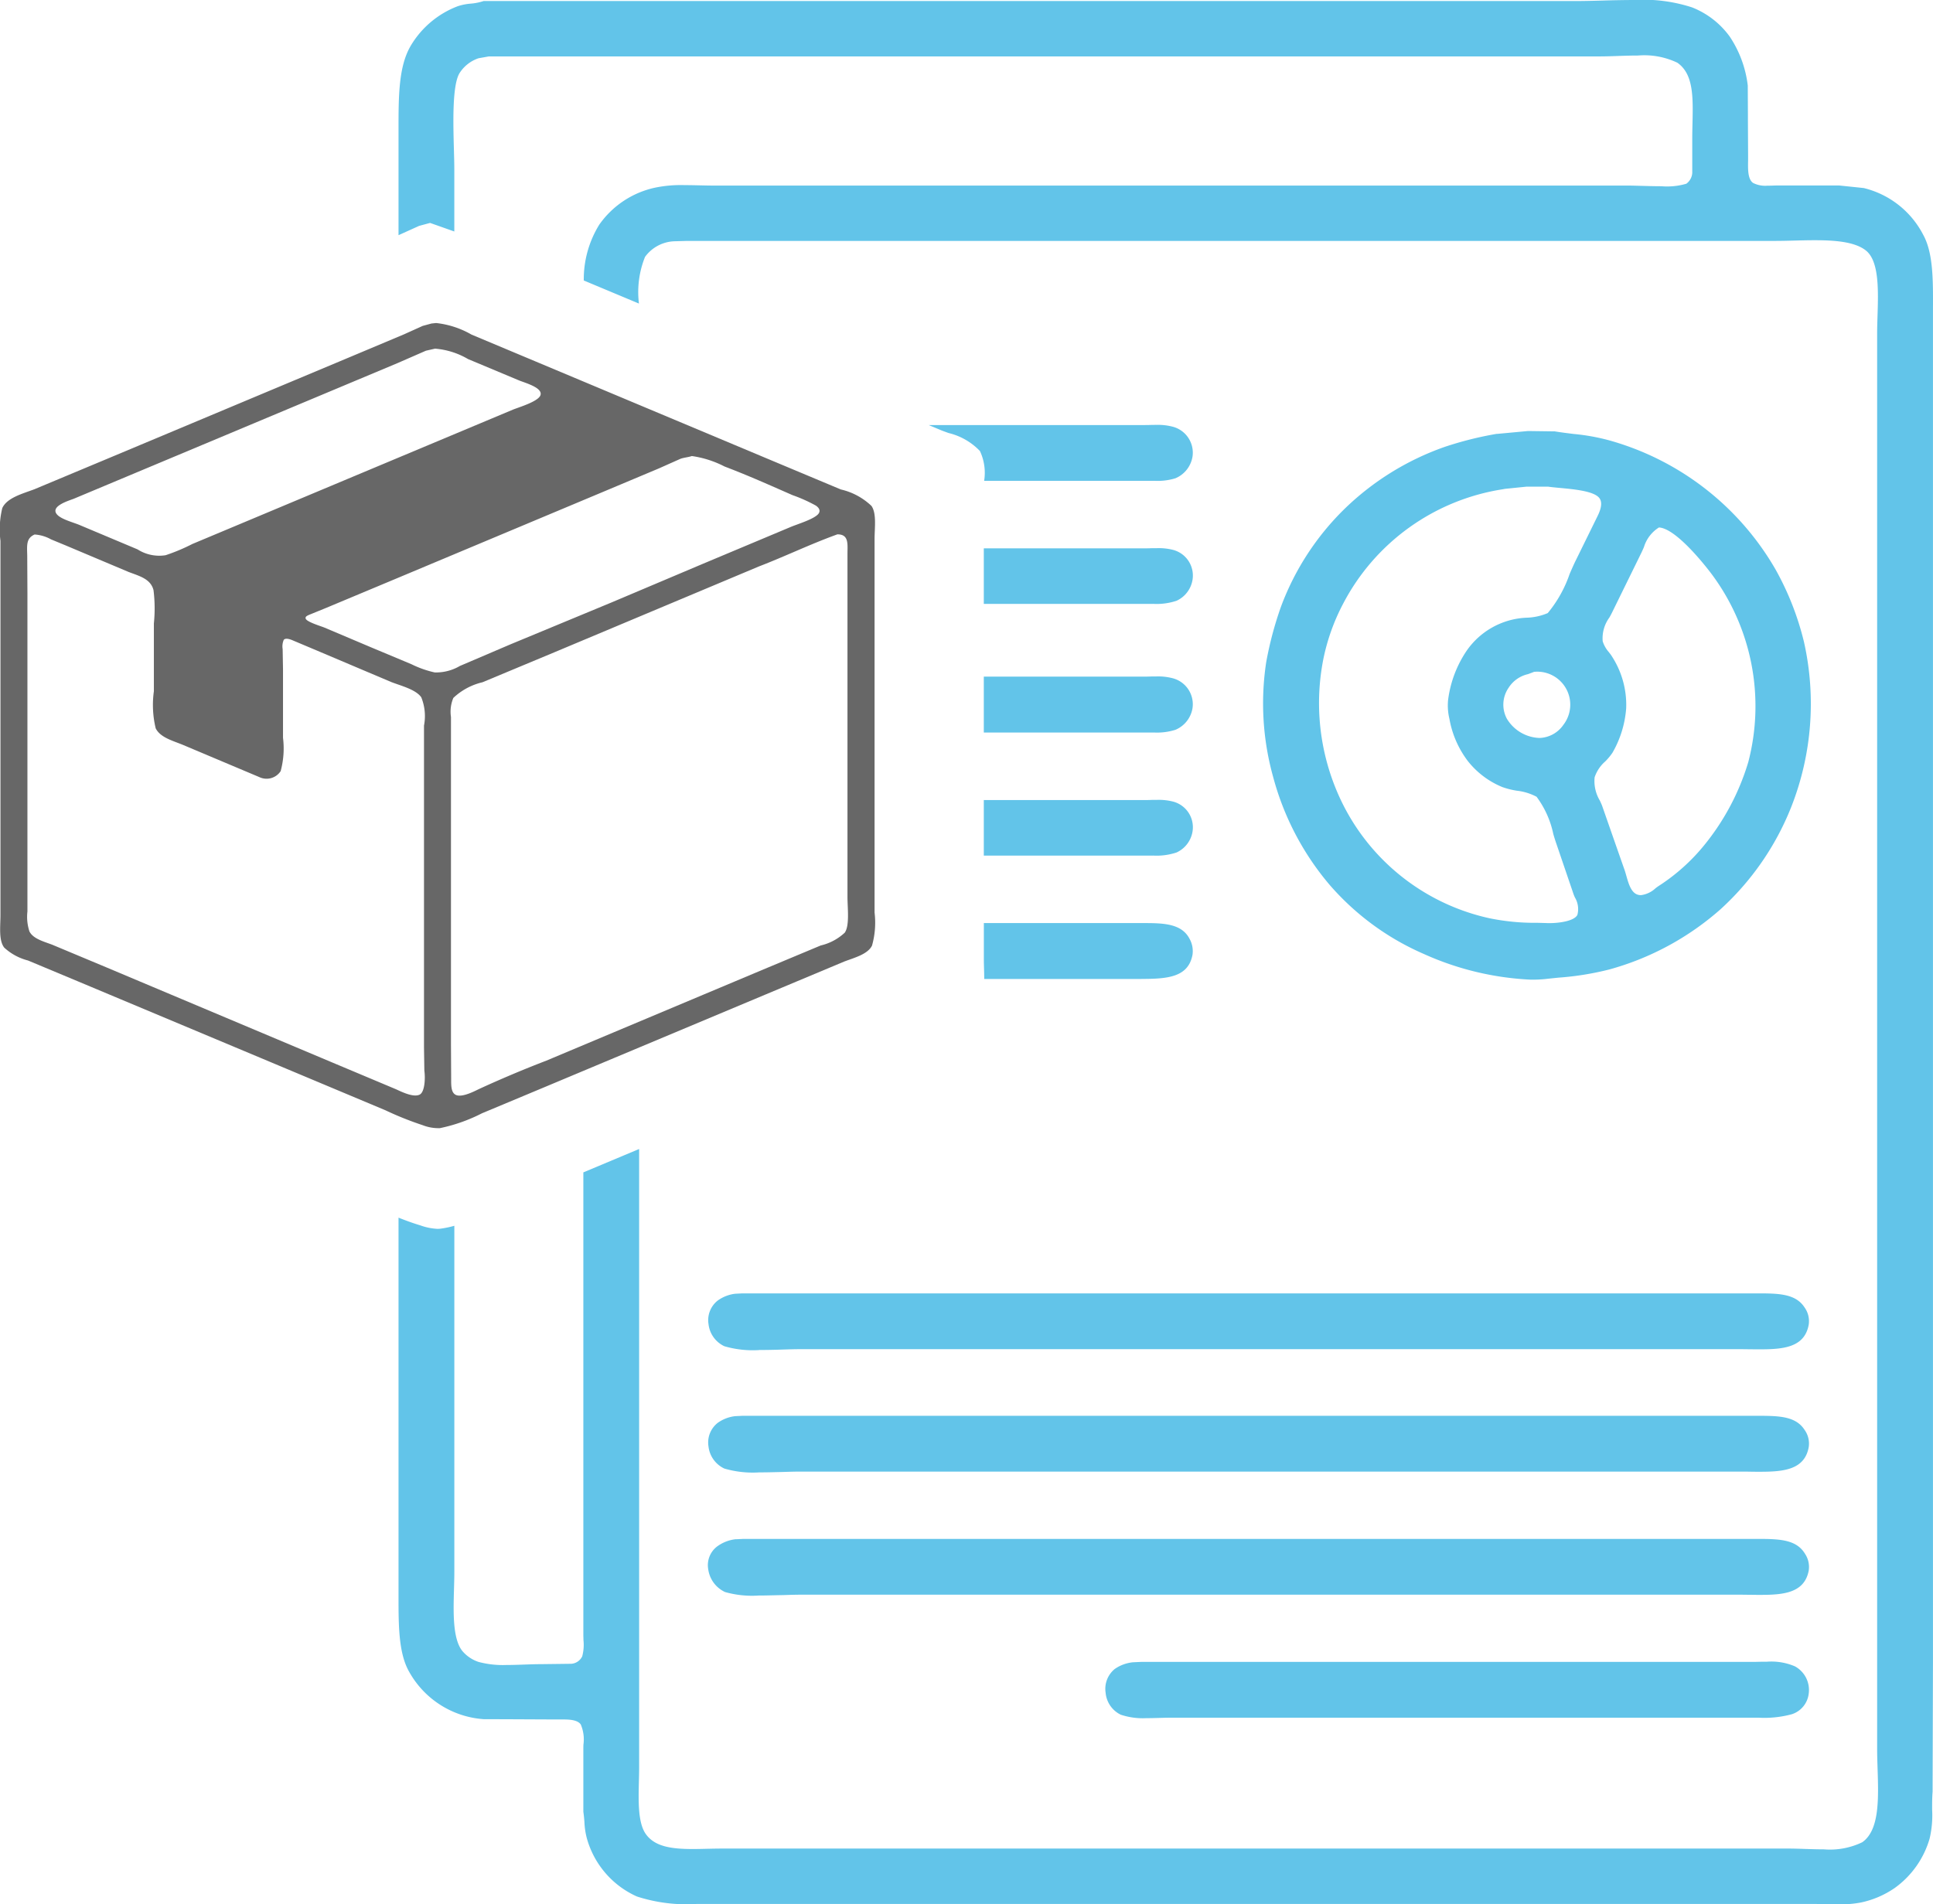<svg data-name="Group 1309" xmlns="http://www.w3.org/2000/svg" width="133.993" height="132.031" viewBox="0 0 133.993 132.031">
    <path data-name="Subtraction 9" d="M99.779 132.031c-.282 0-.569-.006-.848-.012s-.553-.012-.817-.012H20.668a11.149 11.149 0 0 1-4.144-.518 6.25 6.25 0 0 1-3.48-4.073 5.246 5.246 0 0 1-.157-1.077 9.49 9.49 0 0 0-.075-.727v-4.3c0-.113 0-.23.006-.354a2.634 2.634 0 0 0-.187-1.4c-.221-.3-.716-.343-1.219-.343h-.663l-3.232-.015-1.617-.005a6.419 6.419 0 0 1-5.156-3.274C0 114.631 0 112.7 0 110.665V84.423c.5.2.964.368 1.412.505l.121.038A4.063 4.063 0 0 0 2.7 85.2a1.611 1.611 0 0 0 .213-.013 6.588 6.588 0 0 0 .956-.2v24c0 .371-.011.761-.023 1.174-.046 1.611-.1 3.437.565 4.291a2.494 2.494 0 0 0 1.134.773 6.551 6.551 0 0 0 1.922.214c.416 0 .845-.016 1.26-.03s.787-.028 1.149-.028l1.053-.013 1.057-.013a.915.915 0 0 0 .748-.516 3.108 3.108 0 0 0 .086-1.126c0-.132-.008-.254-.008-.369V81.285l2.775-1.164 1.092-.458v42.857c0 .306-.008.623-.016.958-.035 1.432-.07 2.909.479 3.682.612.861 1.739 1.038 3.243 1.038.327 0 .653-.008 1-.016s.71-.016 1.068-.016h73.882c.358 0 .742.012 1.149.026.431.014.875.028 1.309.028a5.177 5.177 0 0 0 2.672-.492c1.2-.841 1.129-3.007 1.061-5.1-.015-.479-.03-.931-.03-1.369V23.118c0-.379.013-.78.026-1.2.056-1.784.119-3.806-.8-4.545-.787-.632-2.24-.717-3.558-.717-.468 0-.947.012-1.41.024s-.885.023-1.3.023H20l-.457.013-.445.013a2.629 2.629 0 0 0-2.011 1.083 6.532 6.532 0 0 0-.421 3.235l-3.824-1.6a7.2 7.2 0 0 1 1.075-3.873 6.366 6.366 0 0 1 3.815-2.552 8.769 8.769 0 0 1 2.08-.187c.353 0 .715.008 1.066.016s.7.016 1.031.016h63.367c.191 0 .468.008.789.017.433.012.972.028 1.474.028a4.749 4.749 0 0 0 1.729-.173 1 1 0 0 0 .412-.748V9.635c0-.358.008-.714.016-1.059.041-1.847.077-3.441-1.047-4.226a5.309 5.309 0 0 0-2.729-.5c-.469 0-.948.016-1.412.032-.435.015-.845.029-1.221.029H6.264l-.722.129a2.5 2.5 0 0 0-1.314 1.033c-.511.844-.44 3.432-.388 5.321.014.5.027.98.027 1.356v4.3c-.938-.333-1.607-.568-1.68-.594l-.759.205-.787.355-.641.29V9.037C0 6.66 0 4.606.851 3.165A6.455 6.455 0 0 1 4.1.433 3.821 3.821 0 0 1 5 .252a3.834 3.834 0 0 0 .9-.18h75.742c.567 0 1.183-.017 1.834-.034A78.376 78.376 0 0 1 85.6 0a11.027 11.027 0 0 1 4.061.51 5.892 5.892 0 0 1 2.61 2.017 7.756 7.756 0 0 1 1.257 3.4l.01 1.984v.439l.013 2.423v.342c-.012.639-.024 1.3.34 1.566a1.859 1.859 0 0 0 1.01.192c.129 0 .26 0 .386-.006s.244-.006.357-.006h4.227l1.339.139.358.038a6.318 6.318 0 0 1 4.125 3.248c.69 1.255.682 3.129.673 5.112V115.1l-.008 2.81-.018 6.315c-.034.416-.033.842-.032 1.254a7.019 7.019 0 0 1-.174 1.994 6.4 6.4 0 0 1-2.423 3.429 6.467 6.467 0 0 1-2.346 1.005 7.487 7.487 0 0 1-1.586.124zm-47.953-12.906a4.82 4.82 0 0 1-1.763-.24 1.873 1.873 0 0 1-1.047-1.515 1.777 1.777 0 0 1 .634-1.656 2.676 2.676 0 0 1 1.263-.464l.568-.026h42.225c.181 0 .364 0 .557-.006s.39-.006.589-.006a4.145 4.145 0 0 1 1.948.322 1.866 1.866 0 0 1 .954 1.882 1.706 1.706 0 0 1-1.17 1.436 7.266 7.266 0 0 1-2.307.241H53.543c-.259 0-.53.008-.817.016s-.602.016-.9.016zm-26.893-8.5a6.866 6.866 0 0 1-2.3-.245 2.047 2.047 0 0 1-1.166-1.586 1.625 1.625 0 0 1 .6-1.559 2.666 2.666 0 0 1 1.289-.515h.057l.485-.023h70.414c1.5 0 2.607.074 3.184 1.032a1.647 1.647 0 0 1 .258 1.16c-.294 1.559-1.751 1.688-3.347 1.688-.221 0-.442 0-.676-.006h-.012c-.226 0-.483-.006-.734-.006H27.867c-.333 0-.756.013-1.2.028-.546.007-1.156.03-1.734.03zm.067-8.54a7.067 7.067 0 0 1-2.413-.265 1.929 1.929 0 0 1-1.1-1.53 1.729 1.729 0 0 1 .64-1.64 2.576 2.576 0 0 1 1.211-.464l.216-.011h.032l.242-.013h70.527c1.454 0 2.528.07 3.115.981a1.631 1.631 0 0 1 .284 1.186c-.283 1.581-1.757 1.712-3.372 1.712-.222 0-.443 0-.677-.005s-.478-.006-.72-.006H27.842c-.34 0-.756.012-1.2.026-.51.011-1.093.029-1.642.029zm0-8.481a7.051 7.051 0 0 1-2.411-.265 1.929 1.929 0 0 1-1.1-1.53 1.729 1.729 0 0 1 .64-1.64 2.6 2.6 0 0 1 1.201-.469l.326-.017.164-.009h70.52c1.462 0 2.542.07 3.129.981a1.631 1.631 0 0 1 .284 1.186c-.283 1.581-1.757 1.712-3.372 1.712-.219 0-.438 0-.671-.005h-.01c-.235 0-.478-.006-.72-.006H27.842c-.339 0-.755.012-1.2.026a48.23 48.23 0 0 1-1.648.032zm53.477-25.682a20.255 20.255 0 0 1-7.4-1.779 18.25 18.25 0 0 1-6.54-4.8 19.192 19.192 0 0 1-3.9-7.441 18.983 18.983 0 0 1-.49-7.992 24.571 24.571 0 0 1 1.031-3.867 18.5 18.5 0 0 1 4.419-6.78 18.958 18.958 0 0 1 6.923-4.279 24.205 24.205 0 0 1 3.583-.9h.041l2.151-.2 1.856.025c.448.073.888.127 1.313.179a14.656 14.656 0 0 1 2.45.44 19.292 19.292 0 0 1 11.549 8.971 19.825 19.825 0 0 1 1.959 5 19.534 19.534 0 0 1-.9 11.5 19.113 19.113 0 0 1-4.87 7.032 19.412 19.412 0 0 1-7.71 4.182 20.134 20.134 0 0 1-3.535.57c-.309.032-.629.064-.95.1a8.784 8.784 0 0 1-.98.039zm-.264-34.183-1.521.155-.152.029a15.089 15.089 0 0 0-11.062 7.936 14.352 14.352 0 0 0-1.366 3.815 15.716 15.716 0 0 0 1.031 9.409 14.953 14.953 0 0 0 10.491 8.584 15.651 15.651 0 0 0 3.312.314c.253.007.492.013.731.021h.14c.556 0 1.668-.119 1.9-.57a1.569 1.569 0 0 0-.175-1.215c-.033-.078-.062-.145-.083-.2l-.606-1.779-.606-1.779a13.23 13.23 0 0 1-.2-.638 6.566 6.566 0 0 0-1.16-2.58 3.831 3.831 0 0 0-1.362-.418 5.56 5.56 0 0 1-1.01-.253 5.9 5.9 0 0 1-2.381-1.79 6.77 6.77 0 0 1-1.28-2.9v-.01a3.947 3.947 0 0 1-.1-1.33 7.835 7.835 0 0 1 1.312-3.458 5.325 5.325 0 0 1 4.106-2.254 4.049 4.049 0 0 0 1.491-.321 8.594 8.594 0 0 0 1.518-2.716c.164-.377.306-.7.416-.919l1.5-3.053.02-.041c.278-.56.322-.976.129-1.238-.362-.49-1.74-.617-2.746-.711-.32-.03-.6-.055-.811-.088h-1.476zm9.151 2.836a2.442 2.442 0 0 0-1.035 1.362c-.056.128-.114.259-.177.39l-2.036 4.15c-.049.1-.113.217-.18.338a2.431 2.431 0 0 0-.464 1.647 2.088 2.088 0 0 0 .423.748c.081.105.156.2.222.308A6.193 6.193 0 0 1 85.1 49.1a7.226 7.226 0 0 1-.954 3.094 4.018 4.018 0 0 1-.5.6 2.524 2.524 0 0 0-.734 1.1 2.629 2.629 0 0 0 .363 1.614c.058.125.112.242.152.345l.923 2.644.6 1.713c.056.145.105.318.157.5.16.566.341 1.208.823 1.329a.794.794 0 0 0 .193.024 1.806 1.806 0 0 0 1.009-.477c.069-.053.134-.1.19-.14a13.468 13.468 0 0 0 3.2-2.862 16.706 16.706 0 0 0 3.042-5.748A15.328 15.328 0 0 0 91 39.771c-.242-.322-2.4-3.147-3.634-3.2zm-8.58 10h-.056c-.155.063-.3.114-.433.165a2.158 2.158 0 0 0-1.345.944 2.063 2.063 0 0 0-.121 2.147 2.749 2.749 0 0 0 2.234 1.333h.055a2.094 2.094 0 0 0 1.637-.92 2.288 2.288 0 0 0-1.968-3.67zm-27.28 21.3H40.6c0-.235-.006-.477-.013-.711-.006-.219-.013-.443-.013-.654V64H51.79c1.355 0 2.519.082 3.042 1.088a1.757 1.757 0 0 1 .206 1.109c-.292 1.552-1.71 1.675-3.533 1.675zm.8-8.554H40.571V55.47h11.09c.145 0 .3 0 .447-.006s.313-.006.468-.006a3.988 3.988 0 0 1 1.1.115 1.837 1.837 0 0 1 1.366 2.062 1.94 1.94 0 0 1-1.108 1.469 4.379 4.379 0 0 1-1.634.215zm.059-8.532H40.571v-3.877h11.064c.142 0 .291 0 .436-.006s.3-.006.452-.006a4 4 0 0 1 1.1.114 1.862 1.862 0 0 1 1.415 2.086 1.968 1.968 0 0 1-1.186 1.5 4.247 4.247 0 0 1-1.489.187zm-.06-8.92H40.571v-3.851h11.09c.145 0 .3 0 .447-.006s.313-.006.468-.006a3.988 3.988 0 0 1 1.1.115 1.839 1.839 0 0 1 1.366 2.062 1.94 1.94 0 0 1-1.108 1.469 4.373 4.373 0 0 1-1.634.215zm.065-8.532H40.595a3.553 3.553 0 0 0-.292-2.065 4.434 4.434 0 0 0-2.176-1.25c-.165-.06-.322-.116-.476-.175l-.6-.252-.3-.125h14.884c.141 0 .29 0 .434-.005s.3-.006.451-.006a4.027 4.027 0 0 1 1.1.114 1.862 1.862 0 0 1 1.418 2.088 1.97 1.97 0 0 1-1.186 1.5 4.229 4.229 0 0 1-1.484.174z" transform="translate(27.625)" style="fill:#62c4e9"/>
    <path d="M338.291 160.953a6.243 6.243 0 0 1 2.45.8l4.47 1.875 16.365 6.865 4.773 2a4.557 4.557 0 0 1 2.121 1.141c.366.523.215 1.515.215 2.292v25.9a5.865 5.865 0 0 1-.177 2.292c-.3.608-1.234.841-1.932 1.108l-5.392 2.259-15.355 6.438-4.357 1.821a11.515 11.515 0 0 1-2.917 1.031 3.009 3.009 0 0 1-1.2-.208 22.452 22.452 0 0 1-2.576-1.031l-8.6-3.608-12.767-5.352L310 205.15a3.834 3.834 0 0 1-1.642-.888c-.4-.505-.265-1.48-.265-2.281v-25.926a6.275 6.275 0 0 1 .126-2.27c.326-.721 1.415-1 2.222-1.305l5.19-2.171 16.82-7.052 3.624-1.524 1.288-.581.606-.165zm-.076 1.777-.631.143-1.957.855-6.175 2.588-11.592 4.858-4.685 1.963c-.365.14-1.58.5-1.2 1.042.266.377 1.169.588 1.654.8l3.965 1.667a2.792 2.792 0 0 0 1.945.406 13.086 13.086 0 0 0 1.856-.779l3.637-1.524 12.792-5.363 5.809-2.435c.485-.186 1.758-.573 1.894-1 .169-.527-1.126-.863-1.515-1.031l-3.511-1.47a5.336 5.336 0 0 0-2.286-.72zm17.8 7.447c-.278.093-.557.1-.808.2l-1.477.658-3.889 1.634-14.332 6.01-4.849 2.029-1.187.483c-.1.052-.286.114-.215.274.112.219.972.481 1.263.592l3.308 1.4 2.753 1.152a7.027 7.027 0 0 0 1.616.57 3.267 3.267 0 0 0 1.743-.45l3.51-1.5 7.008-2.906 6.326-2.676 6.036-2.533c.492-.217 1.835-.6 2.02-1.009.1-.227-.09-.4-.227-.494a10.58 10.58 0 0 0-1.616-.724c-1.552-.681-3.091-1.371-4.71-1.985a7.1 7.1 0 0 0-2.268-.726zm10.089 5.429c-1.9.687-3.607 1.521-5.442 2.226l-14.08 5.911-5.076 2.117a4.4 4.4 0 0 0-2.02 1.086 2.459 2.459 0 0 0-.164 1.327v22.746l.013 2.347c0 .44-.01.908.29 1.086.433.256 1.4-.279 1.7-.417a79.402 79.402 0 0 1 4.609-1.941l14.926-6.273 4.091-1.711a3.658 3.658 0 0 0 1.667-.888c.346-.49.189-1.711.189-2.479v-23.877c.01-.65.07-1.266-.698-1.261zm-55.65.011c-.578.264-.524.709-.505 1.459l.013 2.6v22.077a3.251 3.251 0 0 0 .139 1.382c.253.51.993.7 1.578.921l3.8 1.59 15.494 6.525 4.521 1.9c.318.14 1.223.613 1.667.373.342-.185.392-1.111.316-1.656l-.025-1.623v-22.3a3.477 3.477 0 0 0-.189-1.963c-.377-.539-1.382-.789-2.071-1.053l-5.177-2.193-1.692-.713c-.142-.059-.468-.178-.593-.022a1.141 1.141 0 0 0-.076.636l.025 1.426v4.727a6.02 6.02 0 0 1-.164 2.314 1.17 1.17 0 0 1-1.49.406l-5.253-2.215c-.717-.3-1.6-.515-1.919-1.163a6.919 6.919 0 0 1-.126-2.566v-4.7a10.262 10.262 0 0 0-.025-2.314c-.2-.784-.972-.971-1.73-1.261l-4.344-1.832-1.035-.428a2.666 2.666 0 0 0-1.134-.335z" transform="translate(-308.061 -138.557)" style="fill:#676767;fill-rule:evenodd"/>
</svg>
